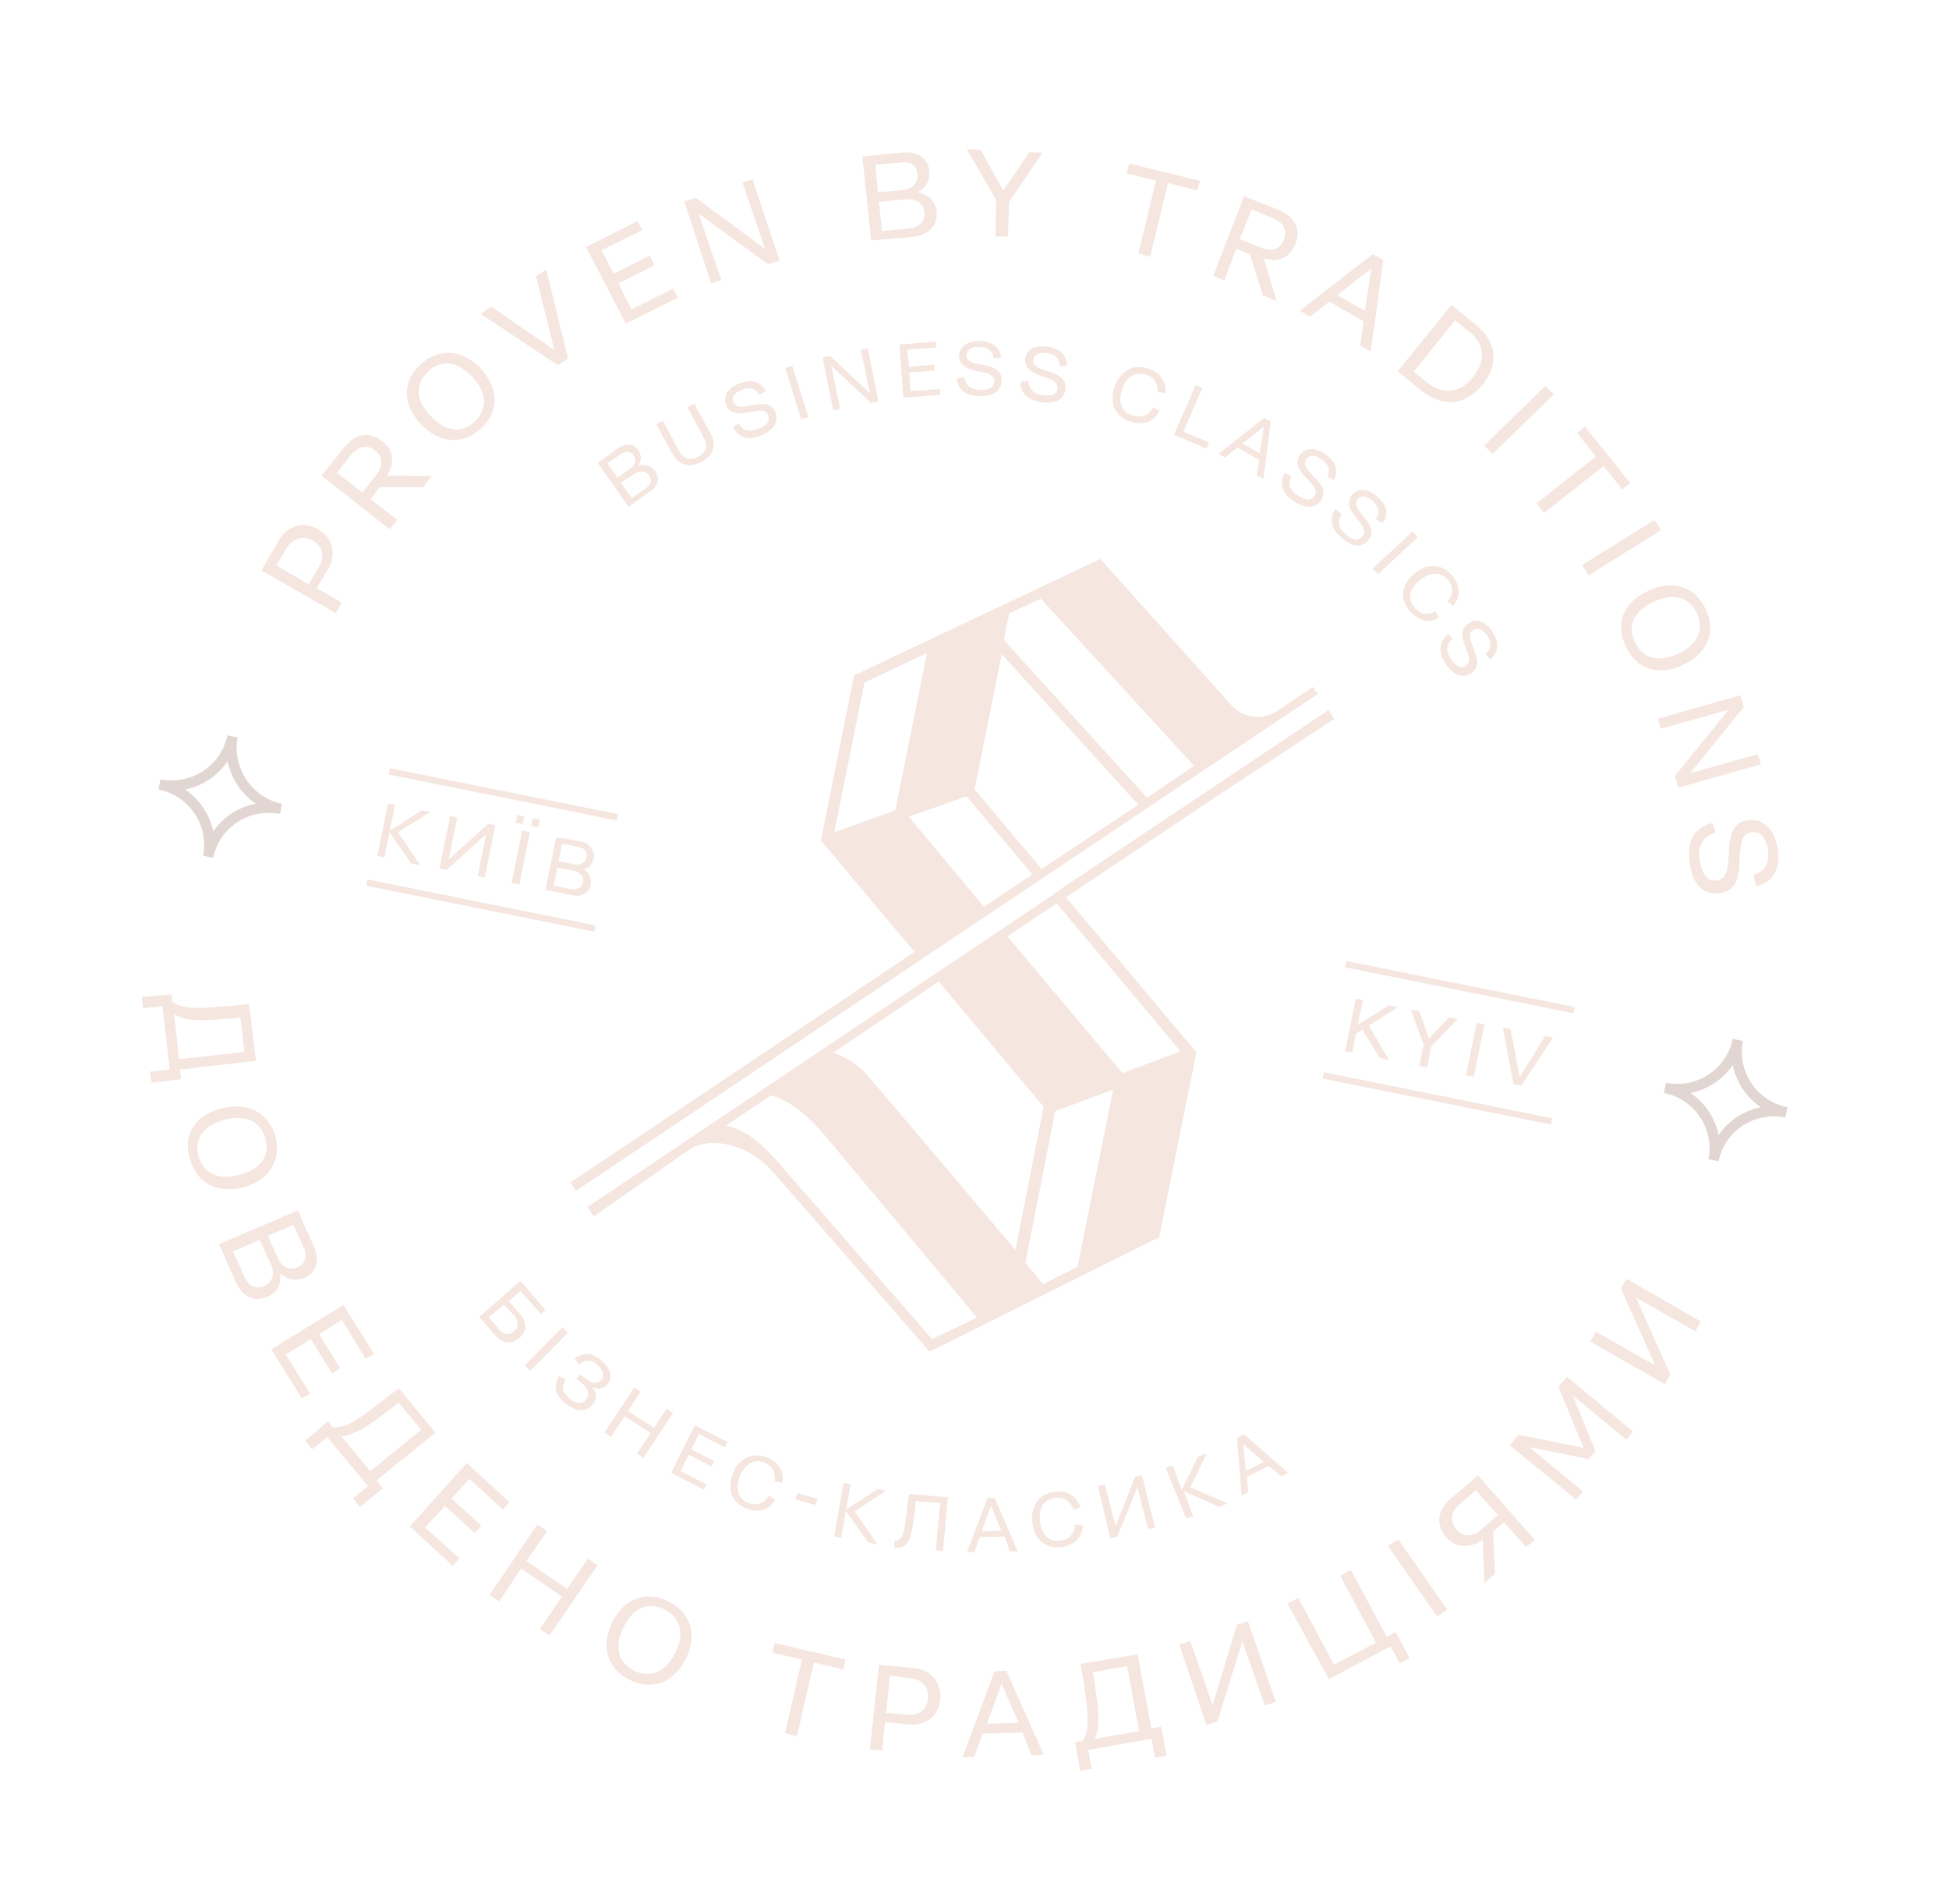 <svg width="303" height="296" viewBox="0 0 303 296" fill="none" xmlns="http://www.w3.org/2000/svg">
<path d="M26.675 154.561L26.785 155.715C28.081 156.656 29.619 156.966 35.681 156.377L38.711 156.082L39.791 164.902L27.975 166.255L28.129 167.757L23.561 168.308L23.341 166.566L26.372 166.271L25.27 156.429L22.239 156.723L22.019 154.981L26.675 154.561ZM27.071 157.697L27.843 164.644L38.011 163.524L37.372 158.189L35.857 158.336C32.255 158.629 30.3 158.688 28.872 158.4C28.235 158.158 27.599 157.917 27.071 157.697Z" fill="#F5E6E0"/>
<path d="M34.412 172.307C38.277 171.275 41.638 172.745 42.804 176.601C43.86 180.436 41.774 183.411 37.887 184.552C33.912 185.561 30.661 184.114 29.517 180.148C28.352 176.291 30.437 173.316 34.412 172.307ZM37.249 182.612C40.39 181.774 42.036 179.842 41.245 176.966C40.453 174.09 37.993 173.255 34.852 174.093C31.712 174.931 30.175 176.885 30.857 179.739C31.758 182.637 34.219 183.473 37.249 182.612Z" fill="#F5E6E0"/>
<path d="M46.302 188.172L48.742 193.643C49.775 195.889 49.271 197.825 47.272 198.667C45.911 199.185 44.593 198.919 43.538 197.914C43.781 199.547 43.144 201.004 41.541 201.586C39.543 202.428 37.653 201.595 36.554 199.11L34.048 193.398L46.302 188.172ZM40.352 192.744L36.223 194.515L37.96 198.374C38.663 199.987 39.827 200.448 41.079 199.908C42.463 199.282 42.748 197.868 42.11 196.494L40.352 192.744ZM45.622 190.411L41.625 192.096L43.208 195.584C43.845 196.957 44.988 197.527 46.239 196.987C47.491 196.447 47.842 195.273 47.205 193.899L45.622 190.411Z" fill="#F5E6E0"/>
<path d="M53.4 202.845L58.147 210.479L56.852 211.237L53.16 205.173L49.624 207.403L52.899 212.704L51.603 213.461L48.329 208.16L44.42 210.542L48.222 216.628L46.926 217.385L42.179 209.751L53.4 202.845Z" fill="#F5E6E0"/>
<path d="M51.013 220.925L51.738 221.864C53.319 221.956 54.791 221.461 59.555 217.667L61.992 215.782L67.684 222.701L58.528 230.137L59.538 231.359L55.981 234.264L54.883 232.911L57.21 231.003L50.86 223.385L48.532 225.292L47.434 223.939L51.013 220.925ZM53.056 223.261L57.561 228.697L65.487 222.258L61.993 218.046L60.786 218.934C57.931 221.188 56.35 222.228 54.989 222.745C54.352 223.07 53.627 223.263 53.056 223.261Z" fill="#F5E6E0"/>
<path d="M72.562 227.42L79.22 233.515L78.188 234.665L72.981 229.881L70.192 232.941L74.828 237.157L73.796 238.308L69.16 234.091L66.087 237.433L71.404 242.24L70.372 243.39L63.715 237.294L72.562 227.42Z" fill="#F5E6E0"/>
<path d="M83.548 236.991L85.064 237.976L81.837 242.645L88.164 246.976L91.391 242.307L92.907 243.291L85.444 254.237L83.928 253.253L87.352 248.17L81.025 243.839L77.6 248.921L76.085 247.937L83.548 236.991Z" fill="#F5E6E0"/>
<path d="M95.085 252.333C96.841 248.725 100.135 247.125 103.781 248.879C107.428 250.633 108.44 254.119 106.684 257.726C104.928 261.334 101.634 262.934 97.988 261.18C94.341 259.426 93.439 255.962 95.085 252.333ZM105.036 256.828C106.419 253.938 105.891 251.455 103.189 250.118C100.465 248.89 98.269 250.145 96.886 253.035C95.504 255.926 96.032 258.409 98.624 259.724C101.348 260.952 103.654 259.719 105.036 256.828Z" fill="#F5E6E0"/>
<path d="M124.692 257.961L120.101 256.922L120.408 255.4L131.435 257.962L131.128 259.485L126.537 258.446L123.884 269.909L122.039 269.424L124.692 257.961Z" fill="#F5E6E0"/>
<path d="M136.639 258.784L141.911 259.281C144.722 259.508 146.392 261.429 146.174 264.215C145.867 266.87 143.847 268.386 140.948 268.028L137.587 267.691L137.15 272.13L135.239 271.971L136.639 258.784ZM138.353 260.488L137.762 266.254L140.903 266.548C142.814 266.707 144.132 265.841 144.263 264.056C144.416 262.163 143.383 261.049 141.362 260.868L138.353 260.488Z" fill="#F5E6E0"/>
<path d="M158.983 269.286L152.767 269.505L151.473 273.092L149.628 273.173L154.609 259.803L156.454 259.722L162.279 272.78L160.324 272.839L158.983 269.286ZM158.368 267.804L155.708 261.722L153.426 267.94L158.368 267.804Z" fill="#F5E6E0"/>
<path d="M167.131 270.816L168.317 270.603C169.151 269.299 169.458 267.777 168.512 261.7L167.983 258.651L176.856 257.157L178.991 268.68L180.528 268.424L181.343 272.889L179.564 273.209L179.013 270.269L169.174 272.02L169.725 274.961L167.946 275.281L167.131 270.816ZM170.206 270.304L177.08 269.087L175.232 258.98L169.895 259.942L170.159 261.467C170.687 265.082 170.886 266.933 170.71 268.369C170.689 269.043 170.447 269.674 170.206 270.304Z" fill="#F5E6E0"/>
<path d="M183.335 255.633L185.048 255.073L188.522 265.054L192.295 252.573L194.008 252.012L198.34 264.543L196.627 265.104L193.153 255.122L189.27 267.582L187.557 268.142L183.335 255.633Z" fill="#F5E6E0"/>
<path d="M200.161 249.291L201.83 248.382L207.391 258.784L213.913 255.345L208.352 244.943L210.021 244.035L215.582 254.436L216.987 253.701L219.141 257.757L217.604 258.579L216.197 255.919L206.601 261.002L200.161 249.291Z" fill="#F5E6E0"/>
<path d="M215.792 240.332L217.373 239.292L224.998 250.223L223.417 251.263L215.792 240.332Z" fill="#F5E6E0"/>
<path d="M237.252 240.469L233.802 236.605L232.133 238.079L232.399 244.698L230.752 246.063L230.508 239.336C228.51 240.745 226.358 240.65 224.864 238.991C223.194 237.07 223.434 234.741 225.498 233.007L229.78 229.343L238.613 239.386L237.252 240.469ZM232.879 235.513L229.429 231.649L226.794 233.947C225.543 235.053 225.368 236.489 226.379 237.712C227.389 238.934 228.861 239.004 230.112 237.898L232.879 235.513Z" fill="#F5E6E0"/>
<path d="M234.721 224.679L236.082 223.03L246.187 225.066L242.273 215.563L243.613 214.022L253.895 222.546L252.841 223.805L244.514 216.92L248.032 225.552L246.978 226.81L237.752 224.951L246.079 231.836L245.025 233.095L234.721 224.679Z" fill="#F5E6E0"/>
<path d="M247.233 208.526L248.111 207.006L257.338 212.261L251.974 200.314L252.852 198.793L264.43 205.428L263.552 206.949L254.325 201.693L259.689 213.64L258.811 215.161L247.233 208.526Z" fill="#F5E6E0"/>
<path d="M60.312 124.897L61.411 125.119L59.767 133.276L58.668 133.054L60.312 124.897ZM65.584 125.96L66.902 126.225L61.676 129.473L61.742 129.147L65.346 134.514L63.918 134.226L60.468 129.229L65.584 125.96Z" fill="#F5E6E0"/>
<path d="M69.981 126.846L71.079 127.067L69.434 135.224L68.336 135.003L69.981 126.846ZM69.763 133.593L75.911 128.041L75.582 129.673L69.434 135.224L69.763 133.593ZM75.911 128.041L77.009 128.263L75.365 136.42L74.267 136.199L75.911 128.041Z" fill="#F5E6E0"/>
<path d="M80.412 126.684L81.51 126.906L81.269 128.102L80.171 127.881L80.412 126.684ZM81.182 129.103L82.39 129.347L80.746 137.504L79.537 137.26L81.182 129.103ZM82.828 127.171L83.927 127.393L83.685 128.589L82.587 128.368L82.828 127.171Z" fill="#F5E6E0"/>
<path d="M86.451 130.165L87.549 130.387L85.905 138.544L84.806 138.322L86.451 130.165ZM91.264 138.605C90.978 138.887 90.605 139.039 90.232 139.19C89.749 139.319 89.309 139.23 88.76 139.119L85.905 138.544L86.08 137.674L88.716 138.205C89.046 138.271 89.397 138.229 89.638 138.165C89.88 138.1 90.122 138.036 90.275 137.84C90.429 137.645 90.583 137.449 90.648 137.123C90.714 136.797 90.648 136.557 90.582 136.318C90.516 136.078 90.319 135.925 90.011 135.75C89.813 135.597 89.506 135.421 89.176 135.355L86.43 134.802L86.628 133.823L89.264 134.354C89.483 134.398 89.703 134.443 89.945 134.378C90.186 134.314 90.296 134.336 90.559 134.162C90.691 134.076 90.823 133.989 90.977 133.794C91.13 133.598 91.152 133.49 91.196 133.272C91.262 132.946 91.196 132.706 91.13 132.467C91.064 132.227 90.866 132.074 90.668 131.921C90.471 131.768 90.141 131.701 89.812 131.635L87.176 131.104L87.351 130.233L90.207 130.809C90.646 130.898 90.976 130.964 91.173 131.117C91.481 131.292 91.679 131.445 91.854 131.707C92.03 131.969 92.096 132.209 92.272 132.47C92.338 132.71 92.382 133.058 92.316 133.385C92.272 133.602 92.207 133.929 92.053 134.124C91.899 134.319 91.746 134.515 91.592 134.71C91.438 134.906 91.197 134.97 90.955 135.035C90.713 135.099 90.472 135.163 90.142 135.097L89.967 134.835C90.406 134.924 90.823 135.121 91.109 135.405C91.395 135.689 91.68 135.973 91.724 136.321C91.878 136.692 91.922 137.04 91.835 137.475C91.747 137.91 91.549 138.323 91.264 138.605Z" fill="#F5E6E0"/>
<path d="M92.607 143.855L57.133 136.705L56.935 137.684L92.41 144.834L92.607 143.855Z" fill="#F5E6E0"/>
<path d="M96.091 126.562L60.617 119.412L60.42 120.391L95.894 127.541L96.091 126.562Z" fill="#F5E6E0"/>
<path d="M210.771 155.23L211.87 155.451L210.226 163.608L209.127 163.387L210.771 155.23ZM215.933 156.27L217.361 156.558L210.554 160.845L210.18 159.864L215.933 156.27ZM212.442 158.849L215.937 164.76L214.509 164.472L211.498 159.564L212.442 158.849Z" fill="#F5E6E0"/>
<path d="M222.237 162.969L221.403 162.574L219.336 156.951L220.654 157.217L222.259 161.728L221.929 161.661L225.267 158.146L226.585 158.412L222.237 162.969ZM221.402 162.008L222.611 162.251L221.865 165.949L220.657 165.706L221.402 162.008Z" fill="#F5E6E0"/>
<path d="M229.555 159.01L230.763 159.254L229.118 167.411L227.91 167.168L229.555 159.01Z" fill="#F5E6E0"/>
<path d="M236.341 167.848L236.012 167.782L240.226 161.048L241.434 161.291L236.495 168.785L235.287 168.541L233.637 159.72L234.845 159.963L236.341 167.848Z" fill="#F5E6E0"/>
<path d="M241.312 173.83L205.838 166.679L205.641 167.658L241.115 174.809L241.312 173.83Z" fill="#F5E6E0"/>
<path d="M244.796 156.537L209.322 149.386L209.125 150.365L244.599 157.516L244.796 156.537Z" fill="#F5E6E0"/>
<path d="M40.638 88.674L43.272 84.112C44.677 81.679 47.115 80.925 49.465 82.304C51.816 83.684 52.344 86.167 50.939 88.6L49.227 91.424L53.116 93.679L52.216 95.309L40.638 88.674ZM42.966 87.898L47.975 90.832L49.533 88.204C50.543 86.596 50.191 84.941 48.653 84.065C47.006 83.167 45.534 83.662 44.525 85.27L42.966 87.898Z" fill="#F5E6E0"/>
<path d="M50.008 73.925L53.521 69.539C55.343 67.303 57.452 67.049 59.429 68.58C61.209 69.957 61.385 71.917 60.178 73.937L67.14 73.982L65.757 75.741L59.014 75.74L57.609 77.607L61.762 80.821L60.554 82.275L50.008 73.925ZM52.38 73.497L56.335 76.558L58.486 73.823C59.562 72.455 59.627 70.997 58.331 70.056C57.057 69.007 55.739 69.307 54.532 70.762L52.38 73.497Z" fill="#F5E6E0"/>
<path d="M65.446 65.946C62.612 62.997 62.435 59.34 65.377 56.651C68.319 53.961 72.009 54.366 74.734 57.292C77.458 60.218 77.745 63.897 74.803 66.587C71.861 69.276 68.281 68.894 65.446 65.946ZM73.438 58.615C71.285 56.257 68.649 55.726 66.519 57.786C64.39 59.847 64.676 62.395 66.961 64.666C69.115 67.025 71.641 67.534 73.88 65.495C75.9 63.412 75.614 60.864 73.438 58.615Z" fill="#F5E6E0"/>
<path d="M86.178 54.391L83.341 42.954L84.921 41.914L88.309 55.726L86.728 56.766L74.733 48.802L76.336 47.654L86.178 54.391Z" fill="#F5E6E0"/>
<path d="M91.109 38.407L99.124 34.364L99.871 35.759L93.525 38.894L95.415 42.558L101.015 39.725L101.74 41.229L96.141 44.062L98.185 48.096L104.663 44.874L105.41 46.27L97.285 50.291L91.109 38.407Z" fill="#F5E6E0"/>
<path d="M106.375 31.298L108.198 30.76L118.941 38.698L115.423 28.369L117.004 27.895L121.204 40.513L119.381 41.051L108.616 33.221L112.134 43.551L110.553 44.025L106.375 31.298Z" fill="#F5E6E0"/>
<path d="M134.069 24.317L140.131 23.728C142.591 23.432 144.304 24.57 144.459 26.638C144.635 28.032 143.933 29.248 142.659 29.897C144.306 30.229 145.471 31.256 145.603 32.867C145.846 35.067 144.397 36.585 141.717 36.838L135.436 37.382L134.069 24.317ZM136.09 25.63L136.487 29.898L140.331 29.541C141.846 29.394 142.724 28.439 142.636 27.176C142.592 25.696 141.581 25.039 139.934 25.273L136.09 25.63ZM136.642 31.4L137.104 35.908L141.299 35.508C143.056 35.297 143.803 34.428 143.736 33.057C143.582 31.554 142.352 30.854 140.727 30.979L136.642 31.4Z" fill="#F5E6E0"/>
<path d="M154.873 31.113L150.302 23.175L152.454 23.269L155.971 29.637L160.032 23.665L162.074 23.737L156.872 31.403L156.698 36.801L154.765 36.751L154.873 31.113Z" fill="#F5E6E0"/>
<path d="M179.711 28.083L175.142 26.936L175.559 25.435L186.564 28.106L186.147 29.607L181.578 28.459L178.815 39.9L176.97 39.415L179.711 28.083Z" fill="#F5E6E0"/>
<path d="M193.396 30.503L198.69 32.588C201.326 33.686 202.315 35.583 201.371 37.996C200.494 40.083 198.737 40.86 196.474 40.178L198.453 46.802L196.345 45.924L194.322 39.518L192.213 38.64L190.304 43.575L188.612 42.894L193.396 30.503ZM194.583 32.553L192.739 37.161L196.012 38.5C197.704 39.181 199.044 38.772 199.57 37.293C200.206 35.837 199.547 34.572 197.856 33.892L194.583 32.553Z" fill="#F5E6E0"/>
<path d="M211.987 49.983L206.671 46.874L203.685 49.215L202.037 48.317L213.411 39.518L215.059 40.416L213.109 54.624L211.462 53.725L211.987 49.983ZM212.206 48.33L213.192 41.737L207.9 45.877L212.206 48.33Z" fill="#F5E6E0"/>
<path d="M225.646 47.416L229.381 50.433C232.83 53.165 233.029 56.714 230.461 59.818C227.892 62.922 224.466 63.477 221.017 60.744L217.282 57.728L225.646 47.416ZM228.989 58.616C230.964 56.185 230.92 53.572 228.459 51.605L226.196 49.791L219.786 57.78L222.048 59.594C224.531 61.453 227.145 60.961 228.989 58.616Z" fill="#F5E6E0"/>
<path d="M240.253 59.981L241.593 61.27L232.064 70.555L230.724 69.266L240.253 59.981Z" fill="#F5E6E0"/>
<path d="M248.104 70.958L245.181 67.313L246.411 66.316L253.443 75.09L252.213 76.087L249.291 72.442L240.046 79.747L238.86 78.263L248.104 70.958Z" fill="#F5E6E0"/>
<path d="M257.197 80.827L258.252 82.398L247.009 89.413L245.954 87.842L257.197 80.827Z" fill="#F5E6E0"/>
<path d="M256.241 91.84C259.908 90.089 263.488 91.037 265.159 94.656C266.94 98.297 265.359 101.6 261.692 103.351C258.025 105.102 254.444 104.154 252.774 100.535C250.993 96.894 252.464 93.568 256.241 91.84ZM260.901 101.607C263.799 100.267 265.051 98.029 263.776 95.282C262.479 92.644 259.953 92.135 257.032 93.584C254.133 94.923 252.882 97.161 254.179 99.799C255.454 102.546 258.002 102.947 260.901 101.607Z" fill="#F5E6E0"/>
<path d="M270.564 108.082L271.113 109.891L262.749 120.202L273.29 117.234L273.774 118.803L260.927 122.438L260.377 120.63L268.741 110.318L258.2 113.287L257.716 111.718L270.564 108.082Z" fill="#F5E6E0"/>
<path d="M266.728 129.38C264.774 130.004 263.917 131.416 264.248 133.746C264.6 135.968 265.523 137.059 266.819 136.868C268.224 136.698 268.575 135.524 268.728 133.631L268.794 132.173C268.968 129.605 269.473 127.669 271.911 127.481C274.129 127.249 275.865 128.844 276.371 132.002C276.768 135.138 275.692 137.072 273.035 137.781L272.595 135.995C274.418 135.457 275.12 134.24 274.856 132.15C274.569 130.168 273.625 129.185 272.329 129.377C270.813 129.524 270.66 130.851 270.485 132.853L270.42 134.311C270.245 136.879 269.675 138.575 267.215 138.872C264.755 139.168 263.063 137.356 262.688 134.111C262.226 130.736 263.323 128.693 266.222 127.919L266.728 129.38Z" fill="#F5E6E0"/>
<path d="M92.928 71.937L96.002 69.727C97.32 68.86 98.572 68.886 99.253 70.042C99.78 70.828 99.737 71.611 99.232 72.415C100.22 72.048 101.187 72.356 101.824 73.164C102.615 74.342 102.374 75.538 100.925 76.491L97.719 78.788L92.928 71.937ZM94.4 72.007L96.004 74.254L98.002 72.846C98.793 72.326 98.968 71.456 98.528 70.802C97.979 70.125 97.298 70.101 96.508 70.621L94.4 72.007ZM96.531 75.04L98.223 77.418L100.353 75.923C101.276 75.317 101.429 74.556 100.88 73.879C100.352 73.094 99.43 73.134 98.639 73.654L96.531 75.04Z" fill="#F5E6E0"/>
<path d="M109.076 71.795C107.166 72.768 105.54 72.328 104.529 70.539L102.024 65.96L103.056 65.375L105.54 70.064C106.199 71.328 107.385 71.681 108.549 71.01C109.713 70.339 110.152 69.296 109.383 68.009L106.899 63.32L107.931 62.736L110.437 67.316C111.535 69.235 110.877 70.8 109.076 71.795Z" fill="#F5E6E0"/>
<path d="M114.846 65.827C115.527 66.983 116.516 67.183 117.877 66.665C119.239 66.147 119.722 65.452 119.436 64.602C119.15 63.752 118.359 63.706 117.173 63.92L116.339 64.091C114.779 64.456 113.44 64.299 112.912 62.947C112.384 61.596 113.109 60.271 114.953 59.624C116.82 58.868 118.226 59.265 119.061 60.791L118.029 61.376C117.436 60.351 116.579 60.065 115.327 60.605C114.097 61.036 113.702 61.862 114.032 62.494C114.428 63.366 115.24 63.304 116.426 63.09L117.261 62.919C118.798 62.663 120.05 62.688 120.556 64.149C121.171 65.631 120.227 66.912 118.361 67.668C116.362 68.51 114.957 68.113 113.924 66.434L114.846 65.827Z" fill="#F5E6E0"/>
<path d="M122.066 57.211L123.164 56.866L125.671 64.841L124.573 65.186L122.066 57.211Z" fill="#F5E6E0"/>
<path d="M127.889 55.554L129.075 55.341L135.227 61.108L133.841 54.377L134.917 54.142L136.568 62.397L135.382 62.611L129.23 56.843L130.616 63.574L129.54 63.81L127.889 55.554Z" fill="#F5E6E0"/>
<path d="M139.836 53.548L145.524 53.11L145.568 54.025L141.044 54.358L141.309 57.014L145.262 56.679L145.306 57.593L141.353 57.928L141.573 60.803L146.098 60.469L146.142 61.384L140.454 61.822L139.836 53.548Z" fill="#F5E6E0"/>
<path d="M149.902 58.633C150.1 59.918 150.891 60.531 152.363 60.601C153.834 60.671 154.515 60.129 154.559 59.346C154.624 58.453 153.899 58.081 152.691 57.837L151.813 57.66C150.275 57.35 149.133 56.781 149.088 55.3C149.132 53.951 150.361 52.954 152.294 53.004C154.337 53.076 155.413 53.972 155.655 55.605L154.491 55.71C154.271 54.534 153.7 53.966 152.228 53.896C150.977 53.87 150.296 54.412 150.252 55.195C150.187 56.088 151.043 56.373 152.251 56.617L153.13 56.794C154.668 57.104 155.81 57.674 155.723 59.241C155.635 60.808 154.318 61.674 152.275 61.602C150.123 61.508 148.936 60.589 148.716 58.847L149.902 58.633Z" fill="#F5E6E0"/>
<path d="M159.848 59.167C159.937 60.429 160.574 61.237 162.134 61.438C163.583 61.617 164.352 61.206 164.395 60.423C164.461 59.531 163.868 59.071 162.682 58.719L161.825 58.433C160.331 57.906 159.211 57.227 159.386 55.791C159.561 54.355 160.857 53.597 162.856 53.887C164.854 54.177 165.799 55.16 165.91 56.88L164.768 56.876C164.657 55.722 164.108 55.045 162.768 54.888C161.538 54.754 160.769 55.164 160.616 55.926C160.55 56.818 161.275 57.191 162.462 57.543L163.318 57.829C164.812 58.356 165.823 59.013 165.625 60.557C165.428 62.102 164.023 62.838 161.914 62.526C159.806 62.214 158.641 61.187 158.663 59.38L159.848 59.167Z" fill="#F5E6E0"/>
<path d="M178.403 57.249C180.336 57.865 181.325 59.196 181.171 61.09L179.941 60.955C179.985 59.605 179.501 58.602 178.095 58.206C176.36 57.743 175.043 58.609 174.406 60.632C173.792 62.545 174.386 64.136 176.121 64.599C177.527 64.996 178.647 64.542 179.239 63.303L180.272 63.851C179.35 65.589 177.857 66.194 175.814 65.556C173.332 64.829 172.496 62.736 173.22 60.279C174.076 57.735 176.03 56.545 178.403 57.249Z" fill="#F5E6E0"/>
<path d="M185.876 59.886L186.931 60.325L183.968 67.084L187.966 68.796L187.549 69.73L182.497 67.58L185.876 59.886Z" fill="#F5E6E0"/>
<path d="M195.765 71.5L192.382 69.573L190.472 71.112L189.44 70.564L196.51 64.972L197.542 65.52L196.426 74.462L195.393 73.915L195.765 71.5ZM195.853 70.499L196.466 66.321L193.195 68.944L195.853 70.499Z" fill="#F5E6E0"/>
<path d="M200.749 73.976C200.178 75.106 200.42 76.173 201.738 77.005C202.947 77.814 203.737 77.86 204.33 77.188C204.813 76.493 204.505 75.751 203.648 74.9L202.989 74.201C201.847 73.065 201.275 71.931 202.087 70.737C202.9 69.542 204.393 69.504 206.107 70.641C207.798 71.888 208.106 73.195 207.36 74.629L206.328 74.082C206.876 73.06 206.591 72.21 205.492 71.423C204.503 70.658 203.581 70.698 203.098 71.393C202.593 72.197 203.055 72.743 203.89 73.703L204.549 74.402C205.691 75.538 206.175 76.541 205.341 77.844C204.397 79.125 202.925 79.055 201.102 77.895C199.3 76.626 198.882 75.297 199.694 73.537L200.749 73.976Z" fill="#F5E6E0"/>
<path d="M208.574 79.966C207.894 81.074 208.026 82.12 209.212 83.038C210.267 84.043 211.167 84.111 211.76 83.438C212.353 82.766 212.045 82.024 211.32 81.086L210.771 80.409C209.76 79.187 209.32 77.966 210.22 76.903C211.12 75.839 212.702 75.932 214.152 77.243C215.712 78.576 215.888 79.969 214.922 81.359L213.912 80.703C214.57 79.704 214.394 78.876 213.449 77.893C212.483 77.019 211.582 76.951 211.121 77.537C210.528 78.21 210.946 78.973 211.671 79.912L212.22 80.588C213.231 81.811 213.693 82.922 212.661 84.073C211.629 85.223 210.07 85.022 208.532 83.58C206.884 82.116 206.598 80.7 207.607 79.093L208.574 79.966Z" fill="#F5E6E0"/>
<path d="M219.577 82.637L220.433 83.489L214.242 89.258L213.385 88.407L219.577 82.637Z" fill="#F5E6E0"/>
<path d="M225.838 89.558C227.113 91.173 227.025 92.74 225.928 94.217L225.049 93.474C225.949 92.41 226.058 91.3 225.136 90.209C224.037 88.856 222.433 88.872 220.809 90.129C219.184 91.386 218.745 92.995 219.844 94.349C220.745 95.549 221.975 95.684 223.139 95.013L223.732 96.038C222.063 96.946 220.438 96.506 219.053 94.868C217.515 92.861 217.954 90.685 219.996 89.06C222.038 87.434 224.388 87.681 225.838 89.558Z" fill="#F5E6E0"/>
<path d="M225.819 99.288C224.853 100.112 224.743 101.222 225.535 102.4C226.326 103.578 227.16 103.973 227.819 103.54C228.61 103.02 228.522 102.323 228.06 101.211L227.774 100.361C227.159 98.879 227.07 97.616 228.366 96.859C229.552 96.079 231.045 96.607 232.078 98.286C233.111 99.966 232.936 101.402 231.684 102.508L230.937 101.678C231.772 100.941 231.947 100.071 231.266 98.915C230.563 97.868 229.838 97.495 229.069 97.906C228.279 98.426 228.476 99.145 228.916 100.365L229.202 101.215C229.818 102.697 229.928 103.851 228.61 104.718C227.293 105.584 225.843 104.839 224.7 103.137C223.579 101.327 223.645 99.869 225.16 98.589L225.819 99.288Z" fill="#F5E6E0"/>
<path d="M277.726 172.908C272.564 171.868 267.447 175.137 266.395 180.358C267.425 175.246 264.107 170.163 258.835 169.1C263.997 170.141 269.114 166.871 270.166 161.651C269.135 166.762 272.454 171.846 277.726 172.908Z" stroke="#E2D6D2" stroke-width="1.619" stroke-miterlimit="10"/>
<path d="M43.685 125.733C38.523 124.693 33.406 127.962 32.354 133.183C33.384 128.071 30.066 122.988 24.794 121.926C29.956 122.966 35.072 119.696 36.125 114.476C35.204 119.61 38.523 124.693 43.685 125.733Z" stroke="#E2D6D2" stroke-width="1.619" stroke-miterlimit="10"/>
<path d="M80.898 199.106L84.787 203.625L84.084 204.276L80.92 200.695L79.12 202.256L80.878 204.309C81.998 205.553 81.933 207.011 80.703 208.008C79.584 209.028 78.134 208.849 77.013 207.604L74.508 204.722L80.898 199.106ZM78.329 202.776L75.98 204.793L77.65 206.714C78.287 207.521 79.188 207.59 79.89 206.939C80.703 206.311 80.659 205.396 80.021 204.589L78.329 202.776Z" fill="#F5E6E0"/>
<path d="M87.444 206.311L88.301 207.163L82.417 213.108L81.56 212.256L87.444 206.311Z" fill="#F5E6E0"/>
<path d="M87.906 218.175C86.236 216.82 85.95 215.404 86.938 213.906L87.97 214.453C87.311 215.452 87.356 216.367 88.52 217.394C89.487 218.268 90.519 218.249 91.112 217.577C91.727 216.795 91.551 215.967 90.386 214.94L89.595 214.328L90.188 213.655L90.979 214.268C91.858 215.011 92.846 215.21 93.439 214.537C94.032 213.864 93.746 213.014 92.889 212.162C91.922 211.289 90.89 211.307 90.034 212.153L89.309 211.214C90.538 210.217 92.032 210.179 93.482 211.49C94.954 212.692 95.35 214.13 94.45 215.193C93.857 215.866 93.022 216.038 92.078 215.621C92.803 216.559 92.847 217.474 92.101 218.342C91.047 219.601 89.487 219.4 87.906 218.175Z" fill="#F5E6E0"/>
<path d="M98.583 215.687L99.594 216.343L97.618 219.341L101.66 221.966L103.636 218.969L104.646 219.625L100.037 226.619L99.026 225.963L101.155 222.77L97.113 220.144L94.984 223.337L93.973 222.68L98.583 215.687Z" fill="#F5E6E0"/>
<path d="M108.024 221.551L113.099 224.159L112.704 224.985L108.662 222.925L107.498 225.294L111.013 227.134L110.618 227.96L107.103 226.119L105.787 228.684L109.829 230.743L109.434 231.569L104.359 228.962L108.024 221.551Z" fill="#F5E6E0"/>
<path d="M119.139 226.508C121.05 227.233 121.907 228.65 121.644 230.522L120.436 230.278C120.59 228.951 120.216 227.97 118.854 227.356C117.272 226.697 115.845 227.542 114.989 229.52C114.265 231.411 114.749 232.98 116.33 233.638C117.714 234.143 118.834 233.69 119.537 232.474L120.547 233.13C119.538 234.737 117.956 235.211 116.045 234.486C113.717 233.564 112.991 231.494 113.935 229.081C114.746 226.754 116.899 225.717 119.139 226.508Z" fill="#F5E6E0"/>
<path d="M123.952 232.119L127.093 232.978L126.786 233.935L123.644 233.075L123.952 232.119Z" fill="#F5E6E0"/>
<path d="M131.132 230.51L132.231 230.731L131.551 234.669L136.426 231.464L137.744 231.729L132.869 234.935L136.407 240.062L134.979 239.774L131.507 234.887L130.784 239.042L129.686 238.82L131.132 230.51Z" fill="#F5E6E0"/>
<path d="M140.032 239.095C140.471 238.618 140.734 237.312 141.128 233.657L141.303 232.221L147.365 232.764L146.6 241.098L145.48 240.985L146.158 233.652L142.336 233.334L142.314 234.009C141.833 238.1 141.591 239.296 140.867 240.056C140.428 240.533 139.835 240.64 139.044 240.594L139.022 239.57C139.373 239.528 139.747 239.377 140.032 239.095Z" fill="#F5E6E0"/>
<path d="M156.197 238.845L152.287 238.962L151.475 241.289L150.333 241.285L153.515 232.872L154.657 232.875L158.24 241.181L156.988 241.155L156.197 238.845ZM155.691 237.951L154.064 234.114L152.594 238.006L155.691 237.951Z" fill="#F5E6E0"/>
<path d="M163.882 231.905C165.99 231.651 167.308 232.483 167.968 234.313L166.87 234.658C166.43 233.437 165.551 232.694 164.036 232.842C162.279 233.053 161.423 234.465 161.687 236.556C161.974 238.538 163.094 239.782 164.873 239.462C166.279 239.292 167.157 238.337 167.091 236.966L168.321 237.101C168.277 239.016 167.004 240.231 165.005 240.507C162.545 240.803 160.788 239.317 160.501 236.77C160.105 234.2 161.532 232.224 163.882 231.905Z" fill="#F5E6E0"/>
<path d="M170.691 231.014L171.767 230.778L173.439 237.227L176.467 229.575L177.543 229.339L179.567 237.443L178.491 237.679L176.819 231.23L173.681 238.86L172.605 239.096L170.691 231.014Z" fill="#F5E6E0"/>
<path d="M181.213 228.155L182.311 227.81L183.718 231.603L186.242 226.452L187.604 225.934L185.058 231.193L190.835 233.716L189.474 234.234L184.026 231.778L185.521 235.701L184.423 236.045L181.213 228.155Z" fill="#F5E6E0"/>
<path d="M197.265 227.881L193.839 229.567L194.037 231.984L193.027 232.46L192.321 223.489L193.353 222.905L200.252 228.936L199.22 229.52L197.265 227.881ZM196.474 227.269L193.266 224.472L193.685 228.631L196.474 227.269Z" fill="#F5E6E0"/>
<path d="M93.175 188.112C92.78 188.372 92.495 188.654 92.209 188.936L92.121 188.805L92.209 188.936L93.175 188.112Z" fill="#F5E6E0"/>
<path d="M165.722 139.466L189.503 123.547L207.421 111.765L206.564 110.348L164.821 138.265L163.482 139.24L91.327 187.626L92.206 188.935L92.294 189.066L93.348 188.373L106.523 179.144C106.786 178.971 107.05 178.798 107.313 178.625C110.212 176.719 116.098 177.566 120.098 182.107C125.305 188.023 144.51 210.117 144.51 210.117L179.448 192.712L180.194 192.41L186.004 163.587L165.722 139.466ZM144.904 208.159C144.904 208.159 128.007 188.794 122.074 181.939C119.855 179.342 116.911 175.805 112.847 174.986L113.374 174.64L119.852 170.286C122.597 170.84 126.003 173.79 128.112 176.366C128.486 176.78 151.866 204.809 151.866 204.809L144.904 208.159ZM134.786 167.071C133.204 165.281 131.249 164.208 129.535 163.636L145.938 152.568L162.242 172.04L157.858 194.359C157.968 194.381 136.917 169.538 134.786 167.071ZM167.391 196.959L162.165 199.641L159.418 196.258L164.044 172.743L173.069 169.355L167.501 196.981L167.391 196.959ZM174.496 166.813L156.61 145.552L164.141 140.505L164.273 140.419L183.522 163.426L174.496 166.813Z" fill="#F5E6E0"/>
<path d="M204.082 106.791L198.527 110.538C196.287 112.011 193.278 111.631 191.498 109.688L171.063 86.893L132.787 104.984L127.767 129.891L127.613 130.652L128.075 131.198L142.182 147.963L88.669 183.808L89.548 185.117L186.802 119.946L204.895 107.861L204.082 106.791ZM139.186 125.968L129.699 129.375L134.391 106.099L144.119 101.496L139.186 125.968ZM152.963 140.968L141.273 126.954L150.255 123.785L160.495 135.922L152.963 140.968ZM161.922 135.078L151.507 122.679L155.738 101.687L176.964 125.094L161.922 135.078ZM178.325 124.01L156.067 99.49L156.9 95.357L161.819 93.066L185.615 119.028L178.325 124.01Z" fill="#F5E6E0"/>
<path d="M180.388 183.508C181.376 183.707 181.683 182.184 180.694 181.985C179.684 181.895 179.399 183.308 180.388 183.508Z" fill="#F5E6E0"/>
</svg>

